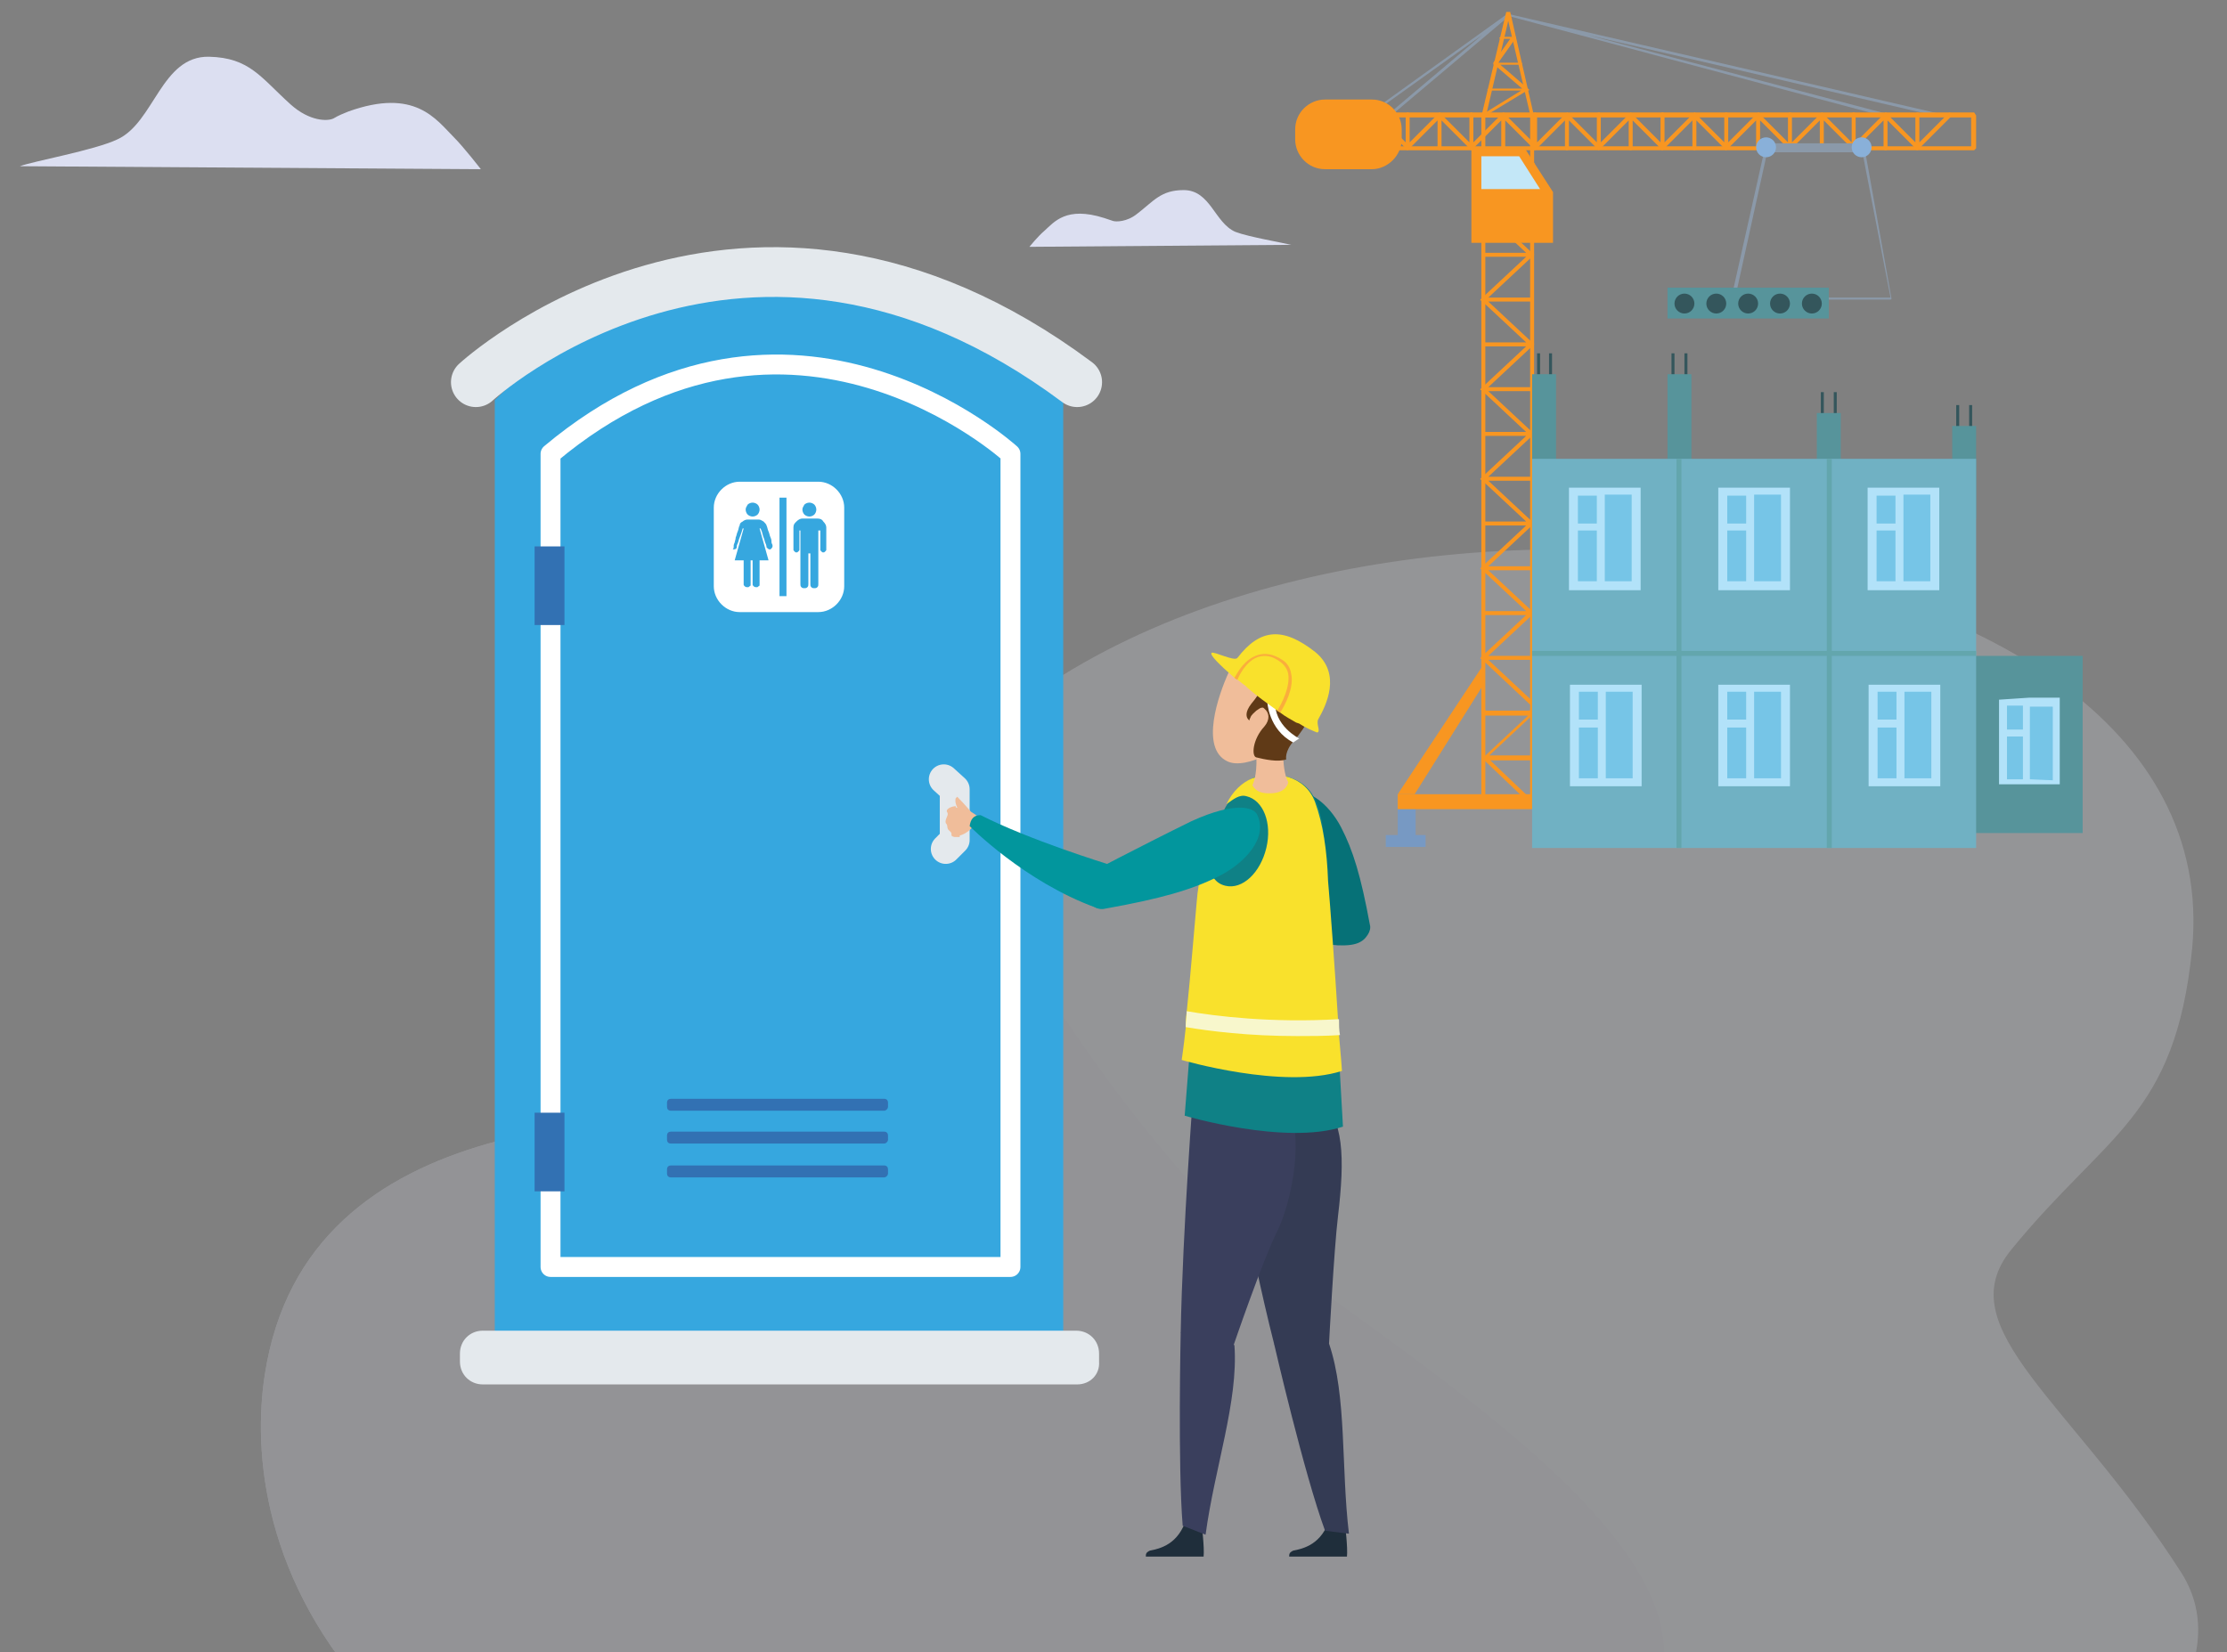 <?xml version="1.0" encoding="utf-8"?>
<!-- Generator: Adobe Illustrator 23.0.3, SVG Export Plug-In . SVG Version: 6.00 Build 0)  -->
<svg version="1.1" id="Layer_1" xmlns="http://www.w3.org/2000/svg" xmlns:xlink="http://www.w3.org/1999/xlink" x="0px" y="0px"
	 viewBox="0 0 223.7 166" style="enable-background:new 0 0 223.7 166;" xml:space="preserve">
<rect x="0" y="0" width="223.7" height="166" fill="#808080" stroke="none"/>
<style type="text/css">
	.st0{clip-path:url(#SVGID_2_);}
	.st1{opacity:0.2;}
	.st2{fill:#E8E9F5;}
	.st3{clip-path:url(#SVGID_4_);fill:#DFE1F1;}
	.st4{fill:none;}
	.st5{fill:#FFFFFF;}
	.st6{fill:#DCDFF1;}
	.st7{fill:#36A7DF;}
	.st8{fill:none;stroke:#FFFFFF;stroke-width:2;stroke-linecap:round;stroke-linejoin:round;stroke-miterlimit:10;}
	.st9{fill:none;stroke:#E4E9ED;stroke-width:5;stroke-linecap:round;stroke-miterlimit:10;}
	.st10{fill:#E4E9ED;}
	.st11{fill:#3271B3;}
	.st12{fill:none;stroke:#E4E9ED;stroke-width:3;stroke-linecap:round;stroke-linejoin:round;stroke-miterlimit:10;}
	.st13{fill:#8B99A9;}
	.st14{fill:#F89621;}
	.st15{fill:#7799C3;}
	.st16{fill:#C3E7F7;}
	.st17{fill:#89B0D9;}
	.st18{fill:#34565C;}
	.st19{fill:#57949B;}
	.st20{fill:#70B1C3;}
	.st21{fill:#76C5E7;}
	.st22{fill:#B2E2F9;}
	.st23{fill:#63A6AD;}
	.st24{fill:#F0BD9A;}
	.st25{fill:#1F2E3B;}
	.st26{fill:#343B54;}
	.st27{fill:#3A3F5D;}
	.st28{fill:#067177;}
	.st29{fill:#0F8186;}
	.st30{fill:#F9E12C;}
	.st31{fill:#F8F7CC;}
	.st32{fill:#603A17;}
	.st33{fill:#FAAE3C;}
	.st34{fill:#02969D;}
</style>
<g>
	<defs>
		<rect id="SVGID_1_" width="223.7" height="166"/>
	</defs>
	<clipPath id="SVGID_2_">
		<use xlink:href="#SVGID_1_"  style="overflow:visible;"/>
	</clipPath>
	<g class="st0">
		<g class="st1">
			<path class="st2" d="M94,78.6c-2.9,3.4-5.3,6.6-2.7,10c1.3,1.7,3.7,3.2,6.6,5.8c12.5,11.3-1.3,17.2-17.5,17.5
				c-16.2,0.3-49.6-1-53.8,26.2c-2.4,15.4,3.8,52.5,86.3,60.8c74.2,7.5,117.2-23.7,106.2-40.9c-11-17.2-23.5-24.5-17.1-32.4
				c9.6-11.8,16.5-13.3,18.2-30.3C224.4,50.8,126.3,40.6,94,78.6z"/>
			<g>
				<g>
					<defs>
						<path id="SVGID_3_" d="M94,78.6c-2.9,3.4-5.3,6.6-2.7,10c1.3,1.7,3.7,3.2,6.6,5.8c12.5,11.3-1.3,17.2-17.5,17.5
							c-16.2,0.3-49.6-1-53.8,26.2c-2.4,15.4,3.8,52.5,86.3,60.8c74.2,7.5,117.2-23.7,106.2-40.9c-11-17.2-23.5-24.5-17.1-32.4
							c9.6-11.8,16.5-13.3,18.2-30.3C224.4,50.8,126.3,40.6,94,78.6z"/>
					</defs>
					<clipPath id="SVGID_4_">
						<use xlink:href="#SVGID_3_"  style="overflow:visible;"/>
					</clipPath>
					<path class="st3" d="M88,65.1c0,0,9.8,29.4,32.1,54.3c11.2,12.6,66.9,39.9,39.6,58C30.6,262.8,20.9,132.3,20.9,132.3l35.5-57.8
						L88,65.1z"/>
				</g>
			</g>
		</g>
		<rect x="72.2" y="79.6" class="st4" width="29.7" height="7.5"/>
		<path class="st6" d="M48.3,17c0,0-1.7-2.2-2.7-3.2c-1.8-1.8-3.9-5-10.6-2.6c-0.5,0.2-1,0.4-1.5,0.7c-0.6,0.3-2.4,0.3-4.3-1.4
			c-3-2.7-4.1-4.7-8.2-4.8c-4.8-0.1-5.5,6.6-9.2,8.3c-2.3,1.1-8.5,2.2-9.8,2.7L48.3,17z"/>
		<path class="st6" d="M103.4,24.8c0,0,0.9-1.1,1.5-1.6c1-0.9,2.2-2.5,6-1.3c0.3,0.1,0.6,0.2,0.9,0.3c0.3,0.1,1.4,0.1,2.4-0.7
			c1.7-1.3,2.4-2.4,4.7-2.4c2.7,0,3.1,3.3,5.2,4.2c1.3,0.5,4.8,1.1,5.6,1.3L103.4,24.8z"/>
		<rect x="84.3" y="78.3" class="st4" width="28.9" height="7.3"/>
		<g>
			<path class="st7" d="M49.7,40.2v94.3h57.1V40.2C106.9,40.2,79.5,10.5,49.7,40.2z"/>
			<path class="st8" d="M55.3,45.6v81.7h46.2V45.6C101.5,45.6,79.4,25.4,55.3,45.6z"/>
			<path class="st9" d="M47.8,38.4c0,0,27-24.9,60.4,0"/>
			<path class="st10" d="M108.2,139.1H48.5c-1.3,0-2.3-1-2.3-2.3V136c0-1.3,1-2.3,2.3-2.3h59.6c1.3,0,2.3,1,2.3,2.3v0.8
				C110.5,138.1,109.5,139.1,108.2,139.1z"/>
			<rect x="53.7" y="54.9" class="st11" width="3" height="7.9"/>
			<path class="st11" d="M88.8,111.6H67.4c-0.3,0-0.4-0.2-0.4-0.4v-0.4c0-0.3,0.2-0.4,0.4-0.4h21.4c0.3,0,0.4,0.2,0.4,0.4v0.4
				C89.2,111.4,89,111.6,88.8,111.6z"/>
			<path class="st11" d="M88.8,114.9H67.4c-0.3,0-0.4-0.2-0.4-0.4v-0.4c0-0.3,0.2-0.4,0.4-0.4h21.4c0.3,0,0.4,0.2,0.4,0.4v0.4
				C89.2,114.7,89,114.9,88.8,114.9z"/>
			<path class="st11" d="M88.8,118.3H67.4c-0.3,0-0.4-0.2-0.4-0.4v-0.4c0-0.3,0.2-0.4,0.4-0.4h21.4c0.3,0,0.4,0.2,0.4,0.4v0.4
				C89.2,118.1,89,118.3,88.8,118.3z"/>
			<rect x="53.7" y="111.8" class="st11" width="3" height="7.9"/>
			<polyline class="st12" points="94.8,78.3 95.9,79.3 95.9,84.4 95,85.3 			"/>
			<g>
				<path class="st5" d="M74.3,61.5h7.9c1.4,0,2.6-1.2,2.6-2.6V51c0-1.4-1.2-2.6-2.6-2.6h-7.9c-1.4,0-2.6,1.2-2.6,2.6v7.9
					C71.7,60.3,72.9,61.5,74.3,61.5L74.3,61.5z M80.8,50.7c0.1-0.1,0.3-0.2,0.5-0.2c0.2,0,0.4,0.1,0.5,0.2c0.1,0.1,0.2,0.3,0.2,0.5
					c0,0.2-0.1,0.4-0.2,0.5c-0.1,0.1-0.3,0.2-0.5,0.2c-0.2,0-0.4-0.1-0.5-0.2c-0.1-0.1-0.2-0.3-0.2-0.5C80.6,51,80.7,50.9,80.8,50.7
					L80.8,50.7z M79.7,53c0-0.3,0.1-0.4,0.3-0.6c0.2-0.2,0.4-0.3,0.6-0.3h1.5c0.3,0,0.5,0.1,0.6,0.3c0.2,0.2,0.3,0.4,0.3,0.6v2.2
					c0,0.1,0,0.1-0.1,0.2c-0.1,0.1-0.1,0.1-0.2,0.1c-0.1,0-0.1,0-0.2-0.1c-0.1-0.1-0.1-0.1-0.1-0.2v-1.9h-0.2v5.4
					c0,0.1,0,0.2-0.1,0.3c-0.1,0.1-0.2,0.1-0.3,0.1s-0.2,0-0.3-0.1c-0.1-0.1-0.1-0.2-0.1-0.3v-3.1h-0.2v3.1c0,0.1,0,0.2-0.1,0.3
					c-0.1,0.1-0.2,0.1-0.3,0.1c-0.1,0-0.2,0-0.3-0.1c-0.1-0.1-0.1-0.2-0.1-0.3v-5.4h-0.1v1.9c0,0.1,0,0.1-0.1,0.2
					c-0.1,0.1-0.1,0.1-0.2,0.1c-0.1,0-0.1,0-0.2-0.1c-0.1-0.1-0.1-0.1-0.1-0.2L79.7,53L79.7,53z M78.3,50h0.7v9.9h-0.7V50z
					 M75.1,50.7c0.1-0.1,0.3-0.2,0.5-0.2s0.4,0.1,0.5,0.2c0.1,0.1,0.2,0.3,0.2,0.5c0,0.2-0.1,0.4-0.2,0.5c-0.1,0.1-0.3,0.2-0.5,0.2
					c-0.2,0-0.4-0.1-0.5-0.2c-0.1-0.1-0.2-0.3-0.2-0.5S75,50.9,75.1,50.7L75.1,50.7z M73.7,54.8c0,0,0-0.1,0.1-0.3
					c0-0.1,0.1-0.3,0.1-0.5c0.1-0.2,0.1-0.4,0.2-0.6c0.1-0.2,0.1-0.5,0.2-0.6c0-0.2,0.1-0.3,0.3-0.4c0.1-0.1,0.3-0.2,0.5-0.2h1.1
					c0.2,0,0.3,0.1,0.5,0.2c0.1,0.1,0.3,0.3,0.3,0.4c0.1,0.2,0.1,0.4,0.2,0.6c0.1,0.2,0.1,0.4,0.2,0.6c0.1,0.2,0.1,0.4,0.1,0.5
					c0,0.1,0.1,0.2,0.1,0.3v0.1c0,0.1-0.1,0.2-0.2,0.3l-0.1,0c-0.1,0-0.2-0.1-0.3-0.2c0,0,0-0.2-0.1-0.4c-0.1-0.2-0.1-0.4-0.2-0.6
					c-0.1-0.2-0.1-0.5-0.3-0.9h-0.1l0.9,3.2h-0.9v2.4c0,0.1,0,0.2-0.1,0.2c-0.1,0.1-0.1,0.1-0.2,0.1c-0.1,0-0.2,0-0.3-0.1
					c-0.1-0.1-0.1-0.1-0.1-0.2v-2.4h-0.2v2.4c0,0.1,0,0.2-0.1,0.2c-0.1,0.1-0.1,0.1-0.2,0.1c-0.1,0-0.2,0-0.3-0.1
					c-0.1-0.1-0.1-0.1-0.1-0.2v-2.4h-0.9l0.9-3.2h-0.1c-0.1,0.4-0.2,0.6-0.3,0.9c-0.1,0.2-0.1,0.4-0.2,0.6c-0.1,0.2-0.1,0.3-0.1,0.4
					c0,0.1-0.1,0.2-0.3,0.2l-0.1,0C73.7,55.1,73.7,55,73.7,54.8C73.6,54.8,73.6,54.8,73.7,54.8L73.7,54.8z"/>
			</g>
		</g>
		<g id="crane">
			<g id="XMLID_1088_">
				<g id="XMLID_457_">
					<polygon id="XMLID_282_" class="st13" points="138,11.3 137.9,11.1 151.4,1.4 151.6,1.6 140.1,11.3 139.9,11.1 148.9,3.5 					
						"/>
				</g>
				<g id="XMLID_456_">
					<polygon id="XMLID_281_" class="st13" points="194.7,11.7 159.4,3.5 189.4,11.4 189.3,11.7 151.5,1.6 151.5,1.4 194.7,11.4 
											"/>
				</g>
				<g id="XMLID_1112_">
					<path id="XMLID_455_" class="st14" d="M154.2,20.8c0-0.1-0.1-0.2-0.2-0.2h-4.3l4.5-4.2l0,0l0,0c0,0,0,0,0,0v0v0l0,0v0v0
						c0,0,0,0,0,0v0l0,0l0,0c0,0,0,0,0,0h0c0,0,0,0-0.1,0l0,0H149c-0.1,0-0.2,0.1-0.2,0.2s0.1,0.2,0.2,0.2h4.3l-4.5,4.2l0,0
						c0,0-0.1,0.1-0.1,0.1c0,0,0,0.1,0.1,0.1l0,0l4.5,4.2h-4.3c-0.1,0-0.2,0.1-0.2,0.2c0,0.1,0.1,0.2,0.2,0.2h4.3l-4.5,4.2l0,0
						c0,0-0.1,0.1-0.1,0.1c0,0.1,0,0.1,0.1,0.1l0,0l4.5,4.2h-4.3c-0.1,0-0.2,0.1-0.2,0.2c0,0.1,0.1,0.2,0.2,0.2h4.3l-4.5,4.2l0,0
						c0,0-0.1,0.1-0.1,0.1c0,0.1,0,0.1,0.1,0.1l0,0l4.5,4.2h-4.3c-0.1,0-0.2,0.1-0.2,0.2c0,0.1,0.1,0.2,0.2,0.2h4.3l-4.5,4.2l0,0
						c0,0-0.1,0.1-0.1,0.1c0,0.1,0,0.1,0.1,0.1l0,0l4.5,4.2h-4.3c-0.1,0-0.2,0.1-0.2,0.2c0,0.1,0.1,0.2,0.2,0.2h4.3l-4.5,4.2l0,0
						c0,0-0.1,0.1-0.1,0.1c0,0.1,0,0.1,0.1,0.1l0,0l4.5,4.2h-4.3c-0.1,0-0.2,0.1-0.2,0.2s0.1,0.2,0.2,0.2h4.3l-4.5,4.2l0,0
						c0,0-0.1,0.1-0.1,0.1c0,0.1,0,0.1,0.1,0.1l0,0l4.9,4.6c0,0,0.1,0.1,0.1,0.1c0.1,0,0.1,0,0.2-0.1c0.1-0.1,0.1-0.2,0-0.3
						l-4.5-4.2h4.3c0.1,0,0.2-0.1,0.2-0.2s-0.1-0.2-0.2-0.2h-4.3l4.5-4.2l0,0c0,0,0.1-0.1,0.1-0.1c0,0,0-0.1-0.1-0.1l0,0l-4.5-4.2
						h4.3c0.1,0,0.2-0.1,0.2-0.2s-0.1-0.2-0.2-0.2h-4.3l4.5-4.2l0,0c0,0,0.1-0.1,0.1-0.1s0-0.1-0.1-0.1l0,0l-4.5-4.2h4.3
						c0.1,0,0.2-0.1,0.2-0.2s-0.1-0.2-0.2-0.2h-4.3l4.5-4.2l0,0c0,0,0.1-0.1,0.1-0.1c0-0.1,0-0.1-0.1-0.1l0,0l-4.5-4.2h4.3
						c0.1,0,0.2-0.1,0.2-0.2c0-0.1-0.1-0.2-0.2-0.2h-4.3l4.5-4.2l0,0c0,0,0.1-0.1,0.1-0.1c0-0.1,0-0.1-0.1-0.1l0,0l-4.5-4.2h4.3
						c0.1,0,0.2-0.1,0.2-0.2c0-0.1-0.1-0.2-0.2-0.2h-4.3l4.5-4.2l0,0c0,0,0.1-0.1,0.1-0.1c0-0.1,0-0.1-0.1-0.1l0,0l-4.5-4.2h4.3
						C154.1,21.1,154.2,21,154.2,20.8z"/>
					<path id="XMLID_1113_" class="st14" d="M154,71.8H149l-0.2-0.2v-60l0.2-0.2h4.9l0.2,0.2v60L154,71.8z M149.2,71.4h4.5V11.8
						h-4.5V71.4z"/>
				</g>
				<g id="XMLID_1108_">
					<path id="XMLID_452_" class="st14" d="M154.2,76.2c0,0.1-0.1,0.2-0.2,0.2h-4.3l4.2,4h-0.6l-4.3-4.1l0,0c0,0-0.1-0.1-0.1-0.1
						c0-0.1,0-0.1,0.1-0.1l0,0l4.5-4.2h-4.3c-0.1,0-0.2-0.1-0.2-0.2s0.1-0.2,0.2-0.2h4.3l-0.1-0.1h0.6l0.1,0.1l0,0
						c0,0,0.1,0.1,0.1,0.1c0,0.1,0,0.1-0.1,0.1l0,0l-4.5,4.2h4.3C154.1,76,154.2,76.1,154.2,76.2z"/>
					<rect id="XMLID_451_" x="153.7" y="71.3" class="st14" width="0.4" height="9.1"/>
					<rect id="XMLID_450_" x="148.8" y="71.3" class="st14" width="0.4" height="9.1"/>
				</g>
				<g id="XMLID_1103_">
					<rect id="XMLID_449_" x="140.4" y="79.8" class="st15" width="1.8" height="4.2"/>
					<rect id="XMLID_448_" x="139.2" y="83.9" class="st15" width="4" height="1.2"/>
					<rect id="XMLID_447_" x="160.9" y="79.8" class="st15" width="1.8" height="4.2"/>
					<rect id="XMLID_446_" x="159.8" y="83.9" class="st15" width="4" height="1.2"/>
				</g>
				<polygon id="XMLID_445_" class="st14" points="140.4,79.8 149,66.8 149,68.8 142.1,79.8 				"/>
				<polygon id="XMLID_444_" class="st14" points="162.6,79.8 154,66.8 154,68.7 160.9,79.8 				"/>
				<g id="XMLID_1096_">
					<path id="XMLID_443_" class="st14" d="M153.6,9C153.6,9,153.6,9,153.6,9L153.6,9l-2.9-2.5h2c0.1,0,0.2-0.1,0.2-0.1
						c0-0.1-0.1-0.1-0.2-0.1h-2.2l1.7-2.4c0,0,0.1,0,0.1-0.1c0-0.1-0.1-0.1-0.2-0.1l0,0l0,0h-1.3c-0.1,0-0.2,0.1-0.2,0.1
						c0,0.1,0.1,0.1,0.2,0.1h0.9l-1.7,2.4c0,0,0,0,0,0.1s0,0.1,0.1,0.1l2.8,2.4h-3.3c-0.1,0-0.2,0.1-0.2,0.1c0,0.1,0.1,0.1,0.2,0.1
						h3.2l-3.9,2.4c-0.1,0-0.1,0.1,0,0.2c0,0,0.1,0,0.1,0c0.1,0,0.1,0,0.1,0l4.3-2.6l0,0C153.6,9.1,153.6,9.1,153.6,9z"/>
					<path id="XMLID_1097_" class="st14" d="M154,11.8H149l-0.2-0.1l2.5-10.5h0.4l2.4,10.5L154,11.8z M149.3,11.5h4.4l-2.2-9.4
						L149.3,11.5z"/>
				</g>
				<g id="XMLID_1093_">
					<path id="XMLID_440_" class="st14" d="M139.7,12.8l1.5,1.5v-2.8c0-0.1,0.1-0.2,0.2-0.2s0.2,0.1,0.2,0.2v2.8l2.9-2.9l0,0l0,0
						l0,0c0,0,0.1-0.1,0.1-0.1c0.1,0,0.1,0,0.1,0.1l0,0l0,0l0,0l2.9,2.9v-2.8c0-0.1,0.1-0.2,0.2-0.2s0.2,0.1,0.2,0.2v2.8l2.9-2.9
						l0,0l0,0l0,0c0,0,0.1-0.1,0.1-0.1c0.1,0,0.1,0,0.1,0.1l0,0l0,0l2.9,2.9v-2.8c0-0.1,0.1-0.2,0.2-0.2s0.2,0.1,0.2,0.2v2.8
						l2.9-2.9l0,0l0,0l0,0c0,0,0.1-0.1,0.1-0.1c0,0,0.1,0,0.1,0.1l0,0l0,0l0,0l2.9,2.9v-2.8c0-0.1,0.1-0.2,0.2-0.2s0.2,0.1,0.2,0.2
						v2.8l2.9-2.9l0,0l0,0c0,0,0.1-0.1,0.1-0.1c0,0,0.1,0,0.1,0.1l0,0l0,0l0,0l2.9,2.9v-2.8c0-0.1,0.1-0.2,0.2-0.2
						c0.1,0,0.2,0.1,0.2,0.2v2.8l2.9-2.9l0,0l0,0l0,0c0,0,0.1-0.1,0.1-0.1c0.1,0,0.1,0,0.1,0.1l0,0l0,0l0,0l2.9,2.9v-2.8
						c0-0.1,0.1-0.2,0.2-0.2c0.1,0,0.2,0.1,0.2,0.2v2.8l2.9-2.9l0,0l0,0l0,0c0,0,0.1-0.1,0.1-0.1c0.1,0,0.1,0,0.1,0.1l0,0l0,0l0,0
						l2.9,2.9v-2.8c0-0.1,0.1-0.2,0.2-0.2c0.1,0,0.2,0.1,0.2,0.2v2.8l2.9-2.9l0,0l0,0l0,0c0,0,0.1-0.1,0.1-0.1c0,0,0.1,0,0.1,0.1
						l0,0l0,0l0,0l2.9,2.9v-2.8c0-0.1,0.1-0.2,0.2-0.2c0.1,0,0.2,0.1,0.2,0.2v2.8l2.9-2.9l0,0l0,0l0,0c0,0,0.1-0.1,0.1-0.1
						c0.1,0,0.1,0,0.1,0.1l0,0l0,0l0,0l2.9,2.9v-2.8c0-0.1,0.1-0.2,0.2-0.2c0.1,0,0.2,0.1,0.2,0.2v2.8l2.9-2.9
						c0.1-0.1,0.2-0.1,0.3,0c0.1,0.1,0.1,0.2,0,0.3l-3.3,3.3l0,0l0,0l0,0c0,0-0.1,0.1-0.1,0.1c-0.1,0-0.1,0-0.1-0.1l0,0l0,0l0,0
						l-2.9-2.9v2.8c0,0.1-0.1,0.2-0.2,0.2c-0.1,0-0.2-0.1-0.2-0.2v-2.8l-2.9,2.9l0,0l0,0l0,0c0,0-0.1,0.1-0.1,0.1s-0.1,0-0.1-0.1
						l0,0l0,0l0,0l-2.9-2.9v2.8c0,0.1-0.1,0.2-0.2,0.2c-0.1,0-0.2-0.1-0.2-0.2v-2.8l-2.9,2.9l0,0l0,0l0,0c0,0-0.1,0.1-0.1,0.1
						c0,0-0.1,0-0.1-0.1l0,0l0,0l0,0l-2.9-2.9v2.8c0,0.1-0.1,0.2-0.2,0.2c-0.1,0-0.2-0.1-0.2-0.2v-2.8l-2.9,2.9l0,0l0,0l0,0
						c0,0-0.1,0.1-0.1,0.1c-0.1,0-0.1,0-0.1-0.1l0,0l0,0l0,0l-2.9-2.9v2.8c0,0.1-0.1,0.2-0.2,0.2c-0.1,0-0.2-0.1-0.2-0.2v-2.8
						l-2.9,2.9l0,0l0,0l0,0c0,0-0.1,0.1-0.1,0.1c-0.1,0-0.1,0-0.1-0.1l0,0l0,0l0,0l-2.9-2.9v2.8c0,0.1-0.1,0.2-0.2,0.2
						s-0.2-0.1-0.2-0.2v-2.8l-2.9,2.9l0,0l0,0l0,0c0,0-0.1,0.1-0.1,0.1s-0.1,0-0.1-0.1l0,0l0,0l0,0l-2.9-2.9v2.8
						c0,0.1-0.1,0.2-0.2,0.2s-0.2-0.1-0.2-0.2v-2.8l-2.9,2.9l0,0l0,0l0,0c0,0-0.1,0.1-0.1,0.1c0,0-0.1,0-0.1-0.1l0,0l0,0l0,0
						l-2.9-2.9v2.8c0,0.1-0.1,0.2-0.2,0.2c-0.1,0-0.2-0.1-0.2-0.2v-2.8l-2.9,2.9l0,0l0,0l0,0c0,0-0.1,0.1-0.1,0.1c0,0-0.1,0-0.1-0.1
						l0,0l0,0l0,0l-2.9-2.9v2.8c0,0.1-0.1,0.2-0.2,0.2s-0.2-0.1-0.2-0.2v-2.8l-2.9,2.9l0,0l0,0l0,0c0,0-0.1,0.1-0.1,0.1
						c-0.1,0-0.1,0-0.1-0.1l0,0l0,0l0,0l-1.6-1.6L139.7,12.8L139.7,12.8z"/>
					<polygon id="XMLID_439_" class="st14" points="139.7,14.7 198,14.7 198,11.8 139.7,11.8 139.7,11.3 198.3,11.3 198.5,11.6 
						198.5,14.9 198.3,15.1 139.7,15.1 					"/>
				</g>
				<rect id="XMLID_438_" x="140.4" y="79.8" class="st14" width="22.3" height="1.5"/>
				<path id="XMLID_437_" class="st14" d="M137.8,17h-4.7c-1.7,0-3-1.4-3-3v-1c0-1.7,1.4-3,3-3h4.7c1.7,0,3,1.4,3,3v1
					C140.8,15.6,139.4,17,137.8,17z"/>
				<polygon id="XMLID_436_" class="st14" points="153.1,14.8 147.8,14.8 147.8,24.4 156,24.4 156,19.3 				"/>
				<polygon id="XMLID_435_" class="st16" points="154.7,19 148.8,19 148.8,15.7 152.6,15.7 				"/>
			</g>
			<g id="XMLID_1083_">
				<g id="XMLID_434_">
					<path id="XMLID_130_" class="st13" d="M189.9,30.1H174c0,0-0.1,0-0.1,0s0-0.1,0-0.1l3.4-15.2l0.3,0.1l-3.3,15h15.6l-2.9-15
						l0.3,0L190,30C190,30,190,30.1,189.9,30.1C190,30.1,190,30.1,189.9,30.1z"/>
				</g>
				<rect id="XMLID_433_" x="177.4" y="14.4" class="st13" width="9.4" height="0.9"/>
				<circle id="XMLID_432_" class="st17" cx="187" cy="14.8" r="1"/>
				<circle id="XMLID_431_" class="st17" cx="177.4" cy="14.8" r="1"/>
			</g>
		</g>
		<g id="building">
			<rect id="XMLID_430_" x="169.2" y="35.5" class="st18" width="0.3" height="2.6"/>
			<rect id="XMLID_429_" x="167.9" y="35.5" class="st18" width="0.3" height="2.6"/>
			<rect id="XMLID_428_" x="167.5" y="37.6" class="st19" width="2.4" height="9.3"/>
			<rect id="XMLID_427_" x="155.6" y="35.5" class="st18" width="0.3" height="2.6"/>
			<rect id="XMLID_426_" x="154.4" y="35.5" class="st18" width="0.3" height="2.6"/>
			<rect id="XMLID_425_" x="153.9" y="37.6" class="st19" width="2.4" height="9.3"/>
			<rect id="XMLID_424_" x="184.2" y="39.4" class="st18" width="0.3" height="2.6"/>
			<rect id="XMLID_423_" x="182.9" y="39.4" class="st18" width="0.3" height="2.6"/>
			<rect id="XMLID_422_" x="182.5" y="41.5" class="st19" width="2.4" height="9.3"/>
			<rect id="XMLID_421_" x="197.8" y="40.7" class="st18" width="0.3" height="2.6"/>
			<rect id="XMLID_420_" x="196.5" y="40.7" class="st18" width="0.3" height="2.6"/>
			<rect id="XMLID_419_" x="196.1" y="42.8" class="st19" width="2.4" height="9.3"/>
			<rect id="XMLID_418_" x="195.8" y="65.9" class="st19" width="13.4" height="17.8"/>
			<rect id="XMLID_129_" x="153.9" y="46.1" class="st20" width="44.6" height="39.1"/>
			<g id="XMLID_126_">
				<rect id="XMLID_128_" x="173.1" y="69.2" class="st21" width="6.2" height="9.3"/>
				<path id="XMLID_127_" class="st22" d="M172.6,68.8v0.8v2.8v0.8v5.1V79h2.7h0.9h3.6V68.8h-3.6H172.6z M176.2,78.2v-5.9v-2.8h2.7
					v8.7H176.2L176.2,78.2z M173.5,73.1h1.9v5.1h-1.9V73.1z M173.5,69.5h1.9v2.8h-1.9V69.5z"/>
			</g>
			<g id="XMLID_123_">
				<rect id="XMLID_125_" x="188.2" y="69.2" class="st21" width="6.2" height="9.3"/>
				<path id="XMLID_124_" class="st22" d="M187.7,68.8v0.8v2.8v0.8v5.1V79h2.7h0.9h3.6V68.8h-3.6H187.7z M191.3,78.2v-5.9v-2.8h2.7
					v8.7H191.3L191.3,78.2z M188.6,73.1h1.9v5.1h-1.9V73.1z M188.6,69.5h1.9v2.8h-1.9V69.5z"/>
			</g>
			<g id="XMLID_1047_">
				<rect id="XMLID_406_" x="201.2" y="70.7" class="st21" width="5.3" height="7.9"/>
				<path id="XMLID_1048_" class="st22" d="M200.8,70.3v0.6v2.4v0.6v4.3v0.6h2.3h0.7h3.1v-8.7h-3.1L200.8,70.3L200.8,70.3z
					 M203.9,78.3v-5v-2.3h2.3v7.4L203.9,78.3L203.9,78.3z M201.6,74h1.6v4.3h-1.6V74z M201.6,70.9h1.6v2.4h-1.6V70.9z"/>
			</g>
			<g id="XMLID_120_">
				<rect id="XMLID_122_" x="158.2" y="69.2" class="st21" width="6.2" height="9.3"/>
				<path id="XMLID_121_" class="st22" d="M157.7,68.8v0.8v2.8v0.8v5.1V79h2.7h0.9h3.6V68.8h-3.6H157.7z M161.3,78.2v-5.9v-2.8h2.7
					v8.7H161.3L161.3,78.2z M158.6,73.1h1.9v5.1h-1.9V73.1z M158.6,69.5h1.9v2.8h-1.9V69.5z"/>
			</g>
			<g id="XMLID_116_">
				<rect id="XMLID_119_" x="183.5" y="46.1" class="st23" width="0.5" height="39.1"/>
				<rect id="XMLID_118_" x="168.4" y="46.1" class="st23" width="0.5" height="39.1"/>
				<rect id="XMLID_117_" x="153.9" y="65.4" class="st23" width="44.6" height="0.5"/>
			</g>
			<g id="XMLID_113_">
				<rect id="XMLID_115_" x="173.1" y="49.5" class="st21" width="6.2" height="9.3"/>
				<path id="XMLID_114_" class="st22" d="M172.6,49v0.8v2.8v0.8v5.1v0.8h2.7h0.9h3.6V49h-3.6L172.6,49L172.6,49z M176.2,58.4v-5.9
					v-2.8h2.7v8.7H176.2z M173.5,53.3h1.9v5.1h-1.9V53.3z M173.5,49.8h1.9v2.8h-1.9V49.8z"/>
			</g>
			<g id="XMLID_109_">
				<rect id="XMLID_112_" x="188.1" y="49.5" class="st21" width="6.2" height="9.3"/>
				<path id="XMLID_110_" class="st22" d="M187.6,49v0.8v2.8v0.8v5.1v0.8h2.7h0.9h3.6V49h-3.6L187.6,49L187.6,49z M191.2,58.4v-5.9
					v-2.8h2.7v8.7H191.2z M188.5,53.3h1.9v5.1h-1.9V53.3z M188.5,49.8h1.9v2.8h-1.9V49.8z"/>
			</g>
			<g id="XMLID_99_">
				<rect id="XMLID_108_" x="158.1" y="49.5" class="st21" width="6.2" height="9.3"/>
				<path id="XMLID_107_" class="st22" d="M157.6,49v0.8v2.8v0.8v5.1v0.8h2.7h0.9h3.6V49h-3.6L157.6,49L157.6,49z M161.2,58.4v-5.9
					v-2.8h2.7v8.7H161.2z M158.5,53.3h1.9v5.1h-1.9V53.3z M158.5,49.8h1.9v2.8h-1.9V49.8z"/>
			</g>
			<rect id="XMLID_378_" x="167.5" y="28.9" class="st19" width="16.2" height="3.1"/>
			<circle id="XMLID_377_" class="st18" cx="182" cy="30.5" r="1"/>
			<circle id="XMLID_376_" class="st18" cx="178.8" cy="30.5" r="1"/>
			<circle id="XMLID_375_" class="st18" cx="175.6" cy="30.5" r="1"/>
			<circle id="XMLID_374_" class="st18" cx="172.4" cy="30.5" r="1"/>
			<circle id="XMLID_373_" class="st18" cx="169.2" cy="30.5" r="1"/>
		</g>
		<g>
			<path id="XMLID_98_" class="st24" d="M95.2,81.8c0-0.2-0.1-0.2-0.1-0.3c0-0.3,0.6-0.5,0.9-0.5c0.2,0.6,0.2,1.2,0.3,1.8
				c0.1,0.4,0.1,0.8,0.1,1.1c0,0.1,0,0.1,0,0.2c-0.2,0-0.3,0-0.5,0c-0.6-0.1-0.1-0.3-0.5-0.6c-0.4-0.3-0.1-0.5-0.4-0.8
				C94.9,82.4,95.2,82,95.2,81.8z"/>
			<path id="XMLID_97_" class="st25" d="M135.1,153.1c0,0,0.3,2.4,0.2,3.3h-5.8v-0.1c0-0.3,0.2-0.4,0.4-0.5c1-0.2,2.9-0.6,3.7-3.3
				L135.1,153.1z"/>
			<path id="XMLID_96_" class="st25" d="M120.7,153.1c0,0,0.3,2.4,0.2,3.3h-5.8v-0.1c0-0.3,0.2-0.4,0.4-0.5c1-0.2,2.9-0.6,3.7-3.3
				L120.7,153.1z"/>
			<path id="XMLID_95_" class="st26" d="M123,110.9c0,0,2.4,14,5,24.2c1.9,1.5,3.7,1.9,5.5-0.1c0,0,0.5-9.5,0.9-12.8
				c0.7-5.9,0.6-9.8-1.9-11.9L123,110.9z"/>
			<path id="XMLID_94_" class="st27" d="M119.9,109.2c0,0-1.1,14.2-1.3,24.7c1.5,1.9,3.2,2.8,5.3,1.3c0,0,2.9-8.5,4.4-11.5
				c1.5-3,2.8-10,0.9-12.6L119.9,109.2z"/>
			<path id="XMLID_93_" class="st27" d="M118.6,133.9c0,0-0.3,13.3,0.2,19.4l2.3,0.9c0.9-6.7,3.3-13.4,2.9-19
				C122.5,132.6,120.7,132.5,118.6,133.9z"/>
			<path id="XMLID_92_" class="st26" d="M128,135.1c0,0,3,13,5.1,18.7l2.4,0.3c-0.8-6.7-0.2-13.8-2-19.1
				C131.5,132.8,129.7,133.1,128,135.1z"/>
			<path id="XMLID_91_" class="st28" d="M129.1,79.8c2.1-1,4.4,1,5.6,3.3s2,4.9,2.9,9.8c0.1,0.3,0,0.7-0.2,1c-0.5,0.8-1.3,1.3-3.9,1
				c0,0-1.5-4.2-4.7-8.9C126.3,82.5,128.4,80.2,129.1,79.8z"/>
			<path id="XMLID_89_" class="st28" d="M137.1,91.9c0,0-4.4-6.8-6.3-11.6l-1.3,0.4c0,0,0.2,7.1,3.7,13.6c0.4,1.1,2.5,0.7,3.6-0.4
				C137.1,93.3,136.9,92.8,137.1,91.9z"/>
			<path id="XMLID_88_" class="st29" d="M127.8,77.8c-3.2-0.3-6.4,3.8-7.1,13c-0.6,7.3-1.7,21.3-1.7,21.3s10.1,3,15.9,1.1
				c0,0-1-18.2-1.5-24.5C132.8,82.4,133.2,78.2,127.8,77.8z"/>
			<path id="XMLID_87_" class="st30" d="M118.7,106.5c0,0,10.2,3,16.1,1.1c0,0-0.1-1.5-0.3-3.6c0-0.5-0.1-1-0.1-1.6
				c-0.3-4.9-0.8-11.7-1-13.9c-0.1-3-0.5-5.7-1.3-7.9c-1-2.7-4-3.2-6.3-2.4c-1,0.4-2,1.3-2.6,2.6c0.7-0.5,1.3-1,2-0.8
				c1.7,0.4,2.6,2.7,2,5.2c-0.6,2.5-2.4,4.2-4.1,3.8c-1.3-0.3-1.7-1.5-1.8-3.2c-0.3,0.8-0.9,2.2-1.1,4.9c-0.2,2.1-0.6,7.2-1,11
				c-0.1,0.6-0.1,1.1-0.1,1.6C118.9,105.2,118.7,106.5,118.7,106.5z"/>
			<path id="XMLID_86_" class="st31" d="M134.6,104c-1.5,0.1-3,0.1-4.3,0.1c-4.9,0-8.8-0.5-11.2-0.9c0-0.5,0.1-1,0.1-1.6
				c2.9,0.5,8.5,1.2,15.3,0.8C134.5,102.9,134.5,103.5,134.6,104z"/>
			<path id="XMLID_85_" class="st24" d="M123.4,67.6c-1,2.2-2.9,7.6-0.1,8.9c1.9,0.9,6.1-1.5,6.9-3.2s3.2-4.1-1.3-6.2
				C125.3,65.3,124,66.4,123.4,67.6z"/>
			<path id="XMLID_84_" class="st24" d="M129,74.1c0,0-0.4,2.9,0.4,4.5c0,0-0.1,1-1.6,1.1c-1.5,0.1-1.8-0.5-2-0.8
				c0,0,0.5-0.9,0.4-2.9C126.1,74,129,74.1,129,74.1z"/>
			<path id="XMLID_83_" class="st32" d="M127,73c-1.2,1.3-1.3,3-0.8,3.1c0.8,0.2,2.2,0.5,3,0.2c0,0-0.2-0.8,0.8-1.9
				c1-1.1,2.7-3.8,2.2-5.5c-0.1-0.6-0.7-1.4-1.5-1.9c-0.6-0.4-2-0.8-2.5-1.2c-0.1-0.1-0.3-0.3-0.4-0.4c-0.4-0.5-0.5-0.9,0.2-1.1
				c-1.9,0-3.1,1.1-3.2,2.4c0.7,0.3,1,0.5,1.4,0.9c1,1,0.5,1.9-0.5,3.1c-0.7,0.9-0.5,1.4-0.3,1.6c0.1,0.1,0.1,0.1,0.1,0.1
				c0-0.1,0-0.1,0.1-0.3c0.1-0.3,0.4-0.5,0.6-0.7c0.3-0.2,0.4-0.3,0.6-0.3c0.1,0,0.1,0,0.2,0.1C127.5,71.6,127.6,72.3,127,73z"/>
			<g id="XMLID_79_">
				<path id="XMLID_82_" class="st5" d="M127.3,70.5c0,0,0.1,2.8,2.6,4.1l0.6-0.4c0,0-2.6-1.3-2.4-3.8
					C128.2,69,127.3,70.5,127.3,70.5z"/>
				<path id="XMLID_81_" class="st30" d="M124,68.1c0.1,0.1,0.1,0.1,0.3,0.2c0.3,0.2,0.5,0.4,0.8,0.6c0.1,0.1,0.1,0.1,0.2,0.2
					c0.9,0.8,1.9,1.5,3,2.3c0.1,0.1,0.2,0.1,0.3,0.2c0.5,0.4,1.1,0.7,1.6,1l0.3,0.1c0.6,0.4,1.3,0.7,1.8,0.9
					c0.4-0.1-0.1-0.8,0.1-1.3c0.8-1.4,2.4-4.6-0.3-6.8c-3.2-2.5-5.5-2.4-7.8,0.6c-0.3,0.4-2.4-0.7-2.6-0.5
					C121.5,65.8,122.5,66.8,124,68.1z"/>
				<path id="XMLID_80_" class="st33" d="M124,68.1c0.1,0.1,0.1,0.1,0.3,0.2c0.2-0.5,0.9-1.9,2.1-2.3c0.7-0.2,1.4-0.1,2.2,0.5
					c0.4,0.3,0.7,0.7,0.8,1.2c0.2,1.3-0.6,2.9-1.1,3.7c0.1,0.1,0.2,0.1,0.3,0.2c0.5-0.8,1.4-2.5,1.1-3.9c-0.1-0.6-0.4-1.1-0.9-1.4
					c-0.9-0.6-1.7-0.7-2.4-0.5C125,66.2,124.3,67.6,124,68.1z"/>
			</g>
			<path id="XMLID_78_" class="st34" d="M126.3,81.9c1.1,2.3-1.3,4.9-4,6.2c-2.6,1.3-5.7,2.2-11.3,3.2c-0.4,0.1-0.8,0-1.1-0.2
				c-0.9-0.5-1.5-0.1-1-3.1c0,0,6.1-3.2,10.8-5.5C124.1,80.5,126,81.1,126.3,81.9z"/>
			<path id="XMLID_77_" class="st24" d="M97.9,82c0,0-0.9-1.1-1.7-1.9c0-0.1-0.1,0-0.2,0.1c-0.1,0.3,0,0.9,0.6,1.6
				C97.7,82.7,97.9,82,97.9,82z"/>
			<path id="XMLID_76_" class="st24" d="M95.4,81.2c0,0,1.5-0.4,3,1c0,0-1.1,1.9-2.5,1.8C95.9,84,95.1,81.9,95.4,81.2z"/>
			<path id="XMLID_75_" class="st34" d="M111.2,86.8c0,0-7.8-2.4-12.7-4.9c-0.7,0-1,0.4-1.1,1.1c0,0,5.5,5.6,12.7,8.2
				c0.8,0.4,2-1.5,2-3.2C112.1,87.3,111.7,87.7,111.2,86.8z"/>
		</g>
	</g>
</g>
</svg>
